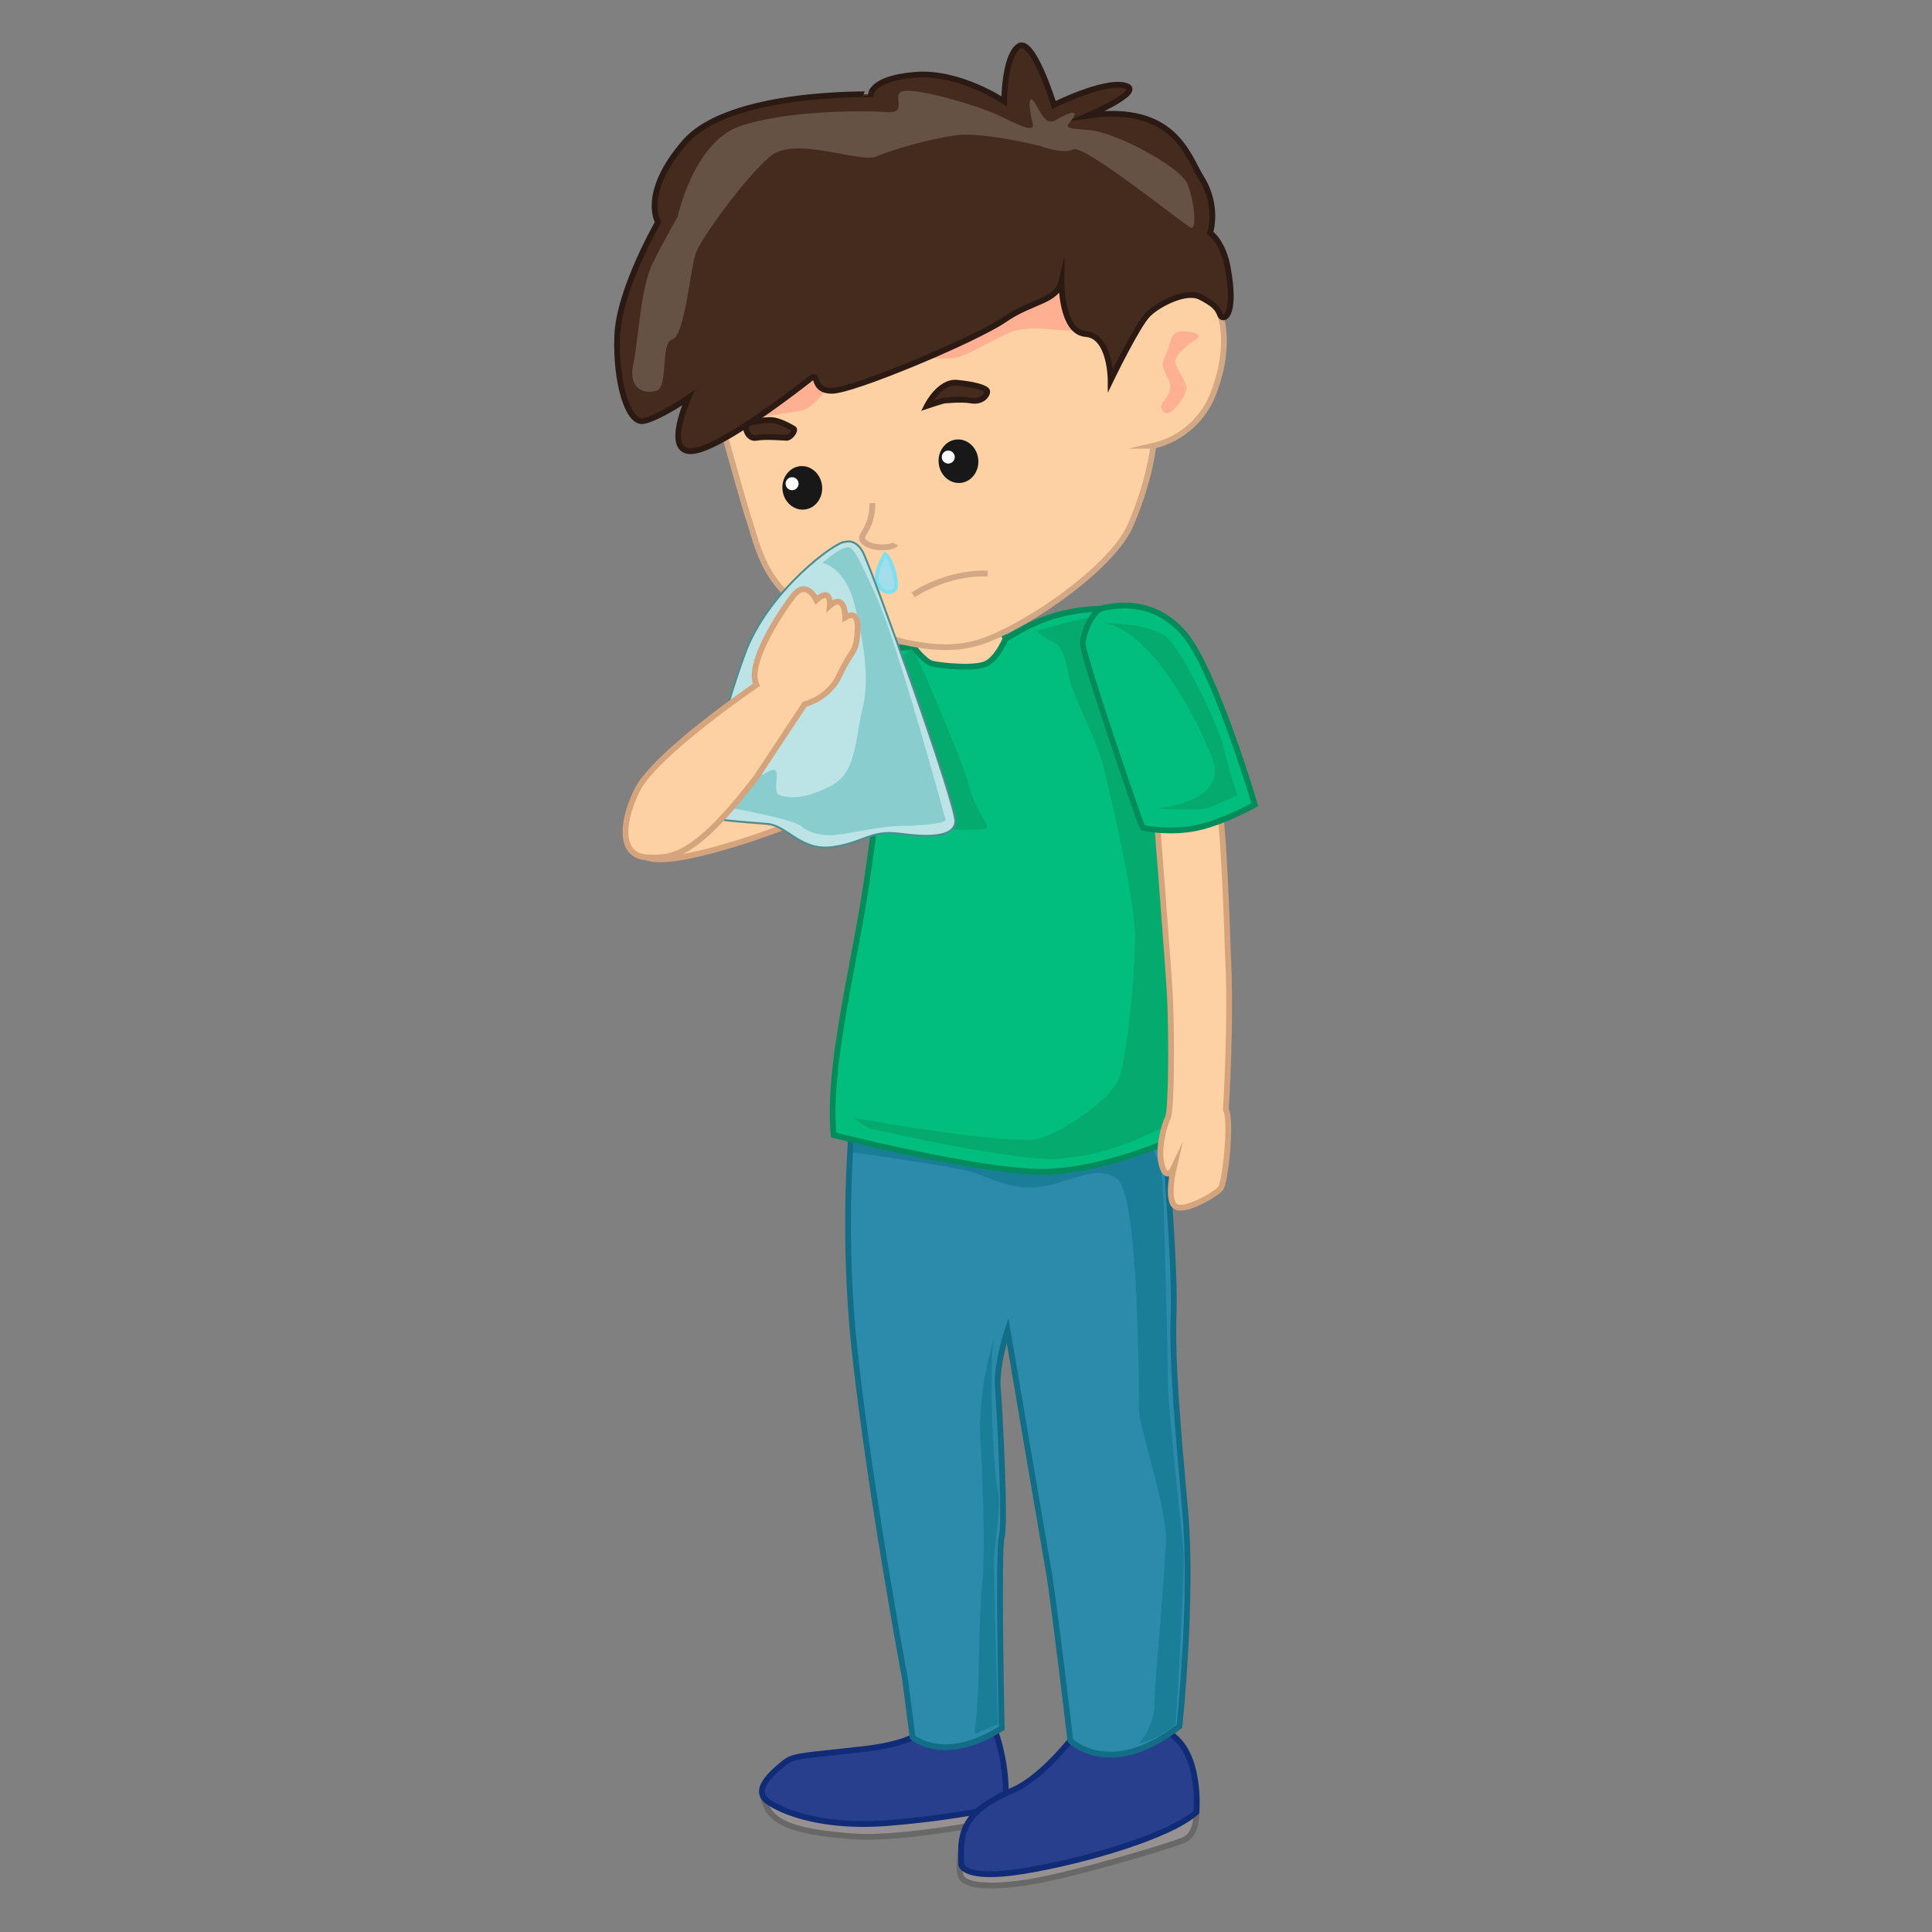 <svg id="Layer_2" data-name="Layer 2" xmlns="http://www.w3.org/2000/svg" viewBox="0 0 1000 1000"><rect x="0" y="0" width="1000" height="1000" fill="#808080" stroke="none"/><defs><style>.cls-1{fill:#979191;stroke:#686868;}.cls-1,.cls-11,.cls-15,.cls-16,.cls-2,.cls-3,.cls-5,.cls-6,.cls-8,.cls-9{stroke-miterlimit:10;}.cls-1,.cls-11,.cls-2,.cls-3,.cls-5,.cls-6,.cls-8,.cls-9{stroke-width:3px;}.cls-2{fill:#283f8e;stroke:#112c77;}.cls-3{fill:#2c8bab;stroke:#126e87;}.cls-4{fill:#1a7e99;}.cls-5,.cls-8,.cls-9{fill:#fed1a5;}.cls-5{stroke:#d6a47c;}.cls-6{fill:#01bd7e;}.cls-6,.cls-8{stroke:#038c5b;}.cls-7{fill:#04aa6e;}.cls-9{stroke:#d3a885;}.cls-10{fill:#ffb092;}.cls-11{fill:#452b1e;stroke:#2b1a13;}.cls-12{fill:#655244;}.cls-13{fill:#191818;}.cls-14{fill:#fff;}.cls-15{fill:#a2ddeb;stroke:#7fdfef;stroke-width:2px;}.cls-16{fill:#bce4e7;stroke:#4f8c8e;}.cls-17{fill:#89cdcf;}</style></defs><title>runny nose</title><path class="cls-1" d="M520.5,930.5v11s-52,11-79,9-41-6-45-16-1-9,2-13S520.5,930.5,520.5,930.5Z"/><path class="cls-2" d="M479.5,891.5s2,10-34,14-35,3-42,9-13,13-6,18,28,14,63,11a494.34,494.34,0,0,0,60-8.63,102.28,102.28,0,0,0-7-43.37c-9-22-34-1-34-1Z"/><path class="cls-1" d="M618.5,929.5s4,19-6,23-61,19-82,22-31,1-33-3,0-15,0-15Z"/><path class="cls-2" d="M557.5,896.5s-17,23-33,30-26,14-27,29v9.63s1,8.37,32,3.37,76.57-18.26,89.79-30.63c0,0,2.21-25.37-9.79-37.37s-31-16-31-16Z"/><path class="cls-3" d="M442.5,567.5s-8,60,0,133,26,169,26,169l3.85,29.68s16.15,14.32,46.15-4.68c0,0-2-92,0-99s-1-65-2-77,5-30,5-30,18,106,21,123S554,900.92,554,900.92s20.49,20.58,56.49-7.42c0,0,7-66,3-111s-7-78-6-104-7-119-7-119Z"/><path class="cls-4" d="M589.5,902.5s12-3,19-10c0,0,5-79,4-90s-8-75-8-87-2-98-3-106a45.69,45.69,0,0,0-5-15l-75-7-78-9-2,18s51,7,61,10,19,9,34,8,31-13,42-4,11,111,11,119,14,51,14,66-6,76-6,87S589.5,902.5,589.5,902.5Z"/><path class="cls-4" d="M504.5,897.5l12-5s-2-72-2-83,4-30,2-38-3-39-3-39-1-32,1-39-9,23-7,53,2,66,1,72-2,41-2,50S504.5,897.5,504.5,897.5Z"/><path class="cls-5" d="M459.5,408.5s-65,24-75,27-44,14-52,7,2-37,19-47,131-41,131-41Z"/><path class="cls-6" d="M431.5,587.5s71,18,105,19,76-19,76-19,4-148,0-172-30-100-30-100a98.68,98.68,0,0,0-32,2c-17,4-27,12-30,13s-57,5-57,5-10,93-17,134S428.5,555.5,431.5,587.5Z"/><path class="cls-7" d="M536.5,326.5c1,0,29-9,35-7s3,35,10,58,28,43,27,67,4.14,134.68-.93,136.34S570.5,602.5,536.5,599.5s-83-15-85-15-10-6-10-6,83.8,15.25,97.4,10.62,34.6-19.62,39.6-29.62,9-56,9-75-14-79-17-90-16-37-17-43-3-17-8-19A30.73,30.73,0,0,1,536.5,326.5Z"/><path class="cls-5" d="M598.5,420.5s6.15,78.73,7,94c1,18,1,60-1,64s-5.56,16.7-3,25,6,1,6,1-4,17,1,20,20-6,23-9,6-37,3-41c0,0,3-47,1-82,0,0-2-73-6-85S598.5,420.5,598.5,420.5Z"/><path class="cls-6" d="M591.5,428.5c-1-1-31-89-31-95s5-18,11-19,25-5,41,13,37,89,37,89-16,9-30,12S591.5,428.5,591.5,428.5Z"/><path class="cls-7" d="M472.41,334.83S497.5,391.5,501.5,406.5s11,20,9,22-28,1-39-2-12-80-12-80Z"/><path class="cls-8" d="M520.5,330.5s-4,10-10,13-24,1-28,0-10-9-10-9,17-17,30-17S520.5,330.5,520.5,330.5Z"/><path class="cls-9" d="M363.13,181.58s20.21,74.41,24.8,88.19,8.73,39,40,50.07,56,19.29,78.09,12.86,68.9-37.66,79-60.63,11.94-41.34,11.94-41.34a43.77,43.77,0,0,0,31.24-27.56c9.18-23.88,4.59-42.26,0-45.93s-15.62-8.27-28.48,0c0,0-39.5-15.62-103.81-14.7S363.13,181.58,363.13,181.58Z"/><path class="cls-10" d="M574.42,173.31c-6.43-1.83-19.3-1.83-29.4-2.75s-16.54-.92-23,1.84-22,11.94-27.56,12.86-32.15-.92-35.82,0-23,11-27.56,13.78S421,211.9,413.65,212.82s-16.36,2.73-21.5,3.2-7,2.31-12.49,3.23,62.47-57,63.39-57,59.71-19.29,65.22-22,65.23-10.1,65.23-10.1Z"/><path class="cls-11" d="M519.76,52.51s-23-15.61-45.94-13.78-23,10.11-23,10.11S377.37,47,354.4,73.64,340.62,115,340.62,115s-20.21,34.91-21.13,58.79,5.51,45.94,13.78,44.1,23-11.94,23-11.94-12.86,28.47,1.84,27.56,56.95-34,61.54-37.67,0,6.43,11,6.43,74.41-26.64,89.11-36.74,27.12-9.36,29.63-19.84c0,0-.24,26.27,12.62,27.19s12.87,23.88,12.87,23.88,13.78-28.48,19.29-34,19.94-12.74,27-9.12,9.12,5.83,10.37,9.31,8.6,1.65,4-24.07c-2.46-13.78-9.19-18.38-9.19-18.38s4.59-13.78-4.59-28.48c-7-11.15-13.78-38.58-58.8-32.15,0,0,30.32-12.86,19.29-15.61s-36.74,10.1-36.74,10.1-11-35.83-18.37-30.32S519.76,52.51,519.76,52.51Z"/><path class="cls-12" d="M350.73,112.22S359,73.64,382.88,65.37s64.3-8.26,76.25-7.35.91-10.1,9.18-11,36.75,7.35,46.85,11.94,21.13,11,19.3,4.6-2.76-17.46,1.83-9.19,6.43,10.11,11,7.35,11-5.51,8.26-.92-7.35,5.51,7.35,6.43S610.7,86.5,614.38,94.77s5.51,24.8,1.83,23S561.1,74.56,555.58,77.32s-17.45-1.84-17.45-1.84S508.73,68.13,495,70s-33.07,7.35-41.34,11-42.25-11-55.11,0-35.83,42.26-38.59,50.53S354.4,173.77,348,175.61s-1.84,24.8-8.27,26.64-14.7-.92-11.94-13.78,3.67-39.5,10.11-52.36S350.73,112.22,350.73,112.22Z"/><path class="cls-10" d="M601.06,211c-.71-2.82,7.35-7.35,3.67-14.7s-3.67-7.35-.92-13.78,1.84-11,8.27-11,11,1.83,6.43,4.59-11,8.27-10.1,11.94,6.43,10.11,5.51,13.78-3.68,7.35-6.43,10.11S602,214.65,601.06,211Z"/><path class="cls-11" d="M479.8,210.06s6.43-12.86,15.61-11.94S511,200.87,511,202.71s-2.76,5.51-8.27,4.59-12.86,0-13.78,0S479.8,210.06,479.8,210.06Z"/><path class="cls-11" d="M410.9,222s-7.35-4.59-11.94-4.59-10.93.92-12.36,2.3.41,7.8,5,6.89,13.78,0,15.61,0S411.82,222.92,410.9,222Z"/><ellipse class="cls-13" cx="496.1" cy="238.74" rx="10.29" ry="11.28" transform="translate(-21.42 50.89) rotate(-5.75)"/><path class="cls-9" d="M451.48,260.42a26.61,26.61,0,0,1-2.76,12.86c-1.83,3.68-4.59,5.52,0,8.27s13.78,1.84,14.7,0"/><circle class="cls-14" cx="490.82" cy="236.58" r="3.36"/><ellipse class="cls-13" cx="415.26" cy="252.52" rx="10.29" ry="11.28" transform="translate(-23.21 42.87) rotate(-5.75)"/><circle class="cls-14" cx="409.98" cy="250.36" r="3.36"/><path class="cls-9" d="M472.64,307.9s17.45-11.95,38.58-11"/><path class="cls-15" d="M458.16,286.82s-6.44,10.11-3.68,15.62,8.27,4.59,9.19,1.83S461.83,289.58,458.16,286.82Z"/><path class="cls-16" d="M437.5,280.5c-4-1-40,25-52,58s-23,78-23,82,25,5,35,6,17,14,33,12,20-9,35-7,28,2,29-6-44-133-48-140S437.5,280.5,437.5,280.5Z"/><path class="cls-17" d="M425.5,291.5c3,0,13,5,17,22s8,37,4,53-3,33-16,40-22,7-27,5,3-17-6-12-15,5-16,3-5,12-5,12l-7,2s40,7,45,11,12,6,23,4,22-4,29-4,22-1,23-3c0,0-25-92-36-116s-12-26-16-25S425.5,291.5,425.5,291.5Z"/><path class="cls-5" d="M391.5,354.5s-53,36-62,55-7.6,33.54,5.2,34.27,24.81.33,56.81-41.47l25-37.8s12.41-2.89,18-15c6-13,8-11,9-19,.88-7,1-15-6-11,0,0,0-13-8-6,0,0,1-10-7-3,0,0-5-11-12-2S386.5,343.5,391.5,354.5Z"/><path class="cls-7" d="M571.5,322.5s25,0,33,8,26,44,29,57a230.55,230.55,0,0,0,7,24s-13,6-16,7-26,0-26,0,38-3,29-26S595.5,326.5,571.5,322.5Z"/></svg>